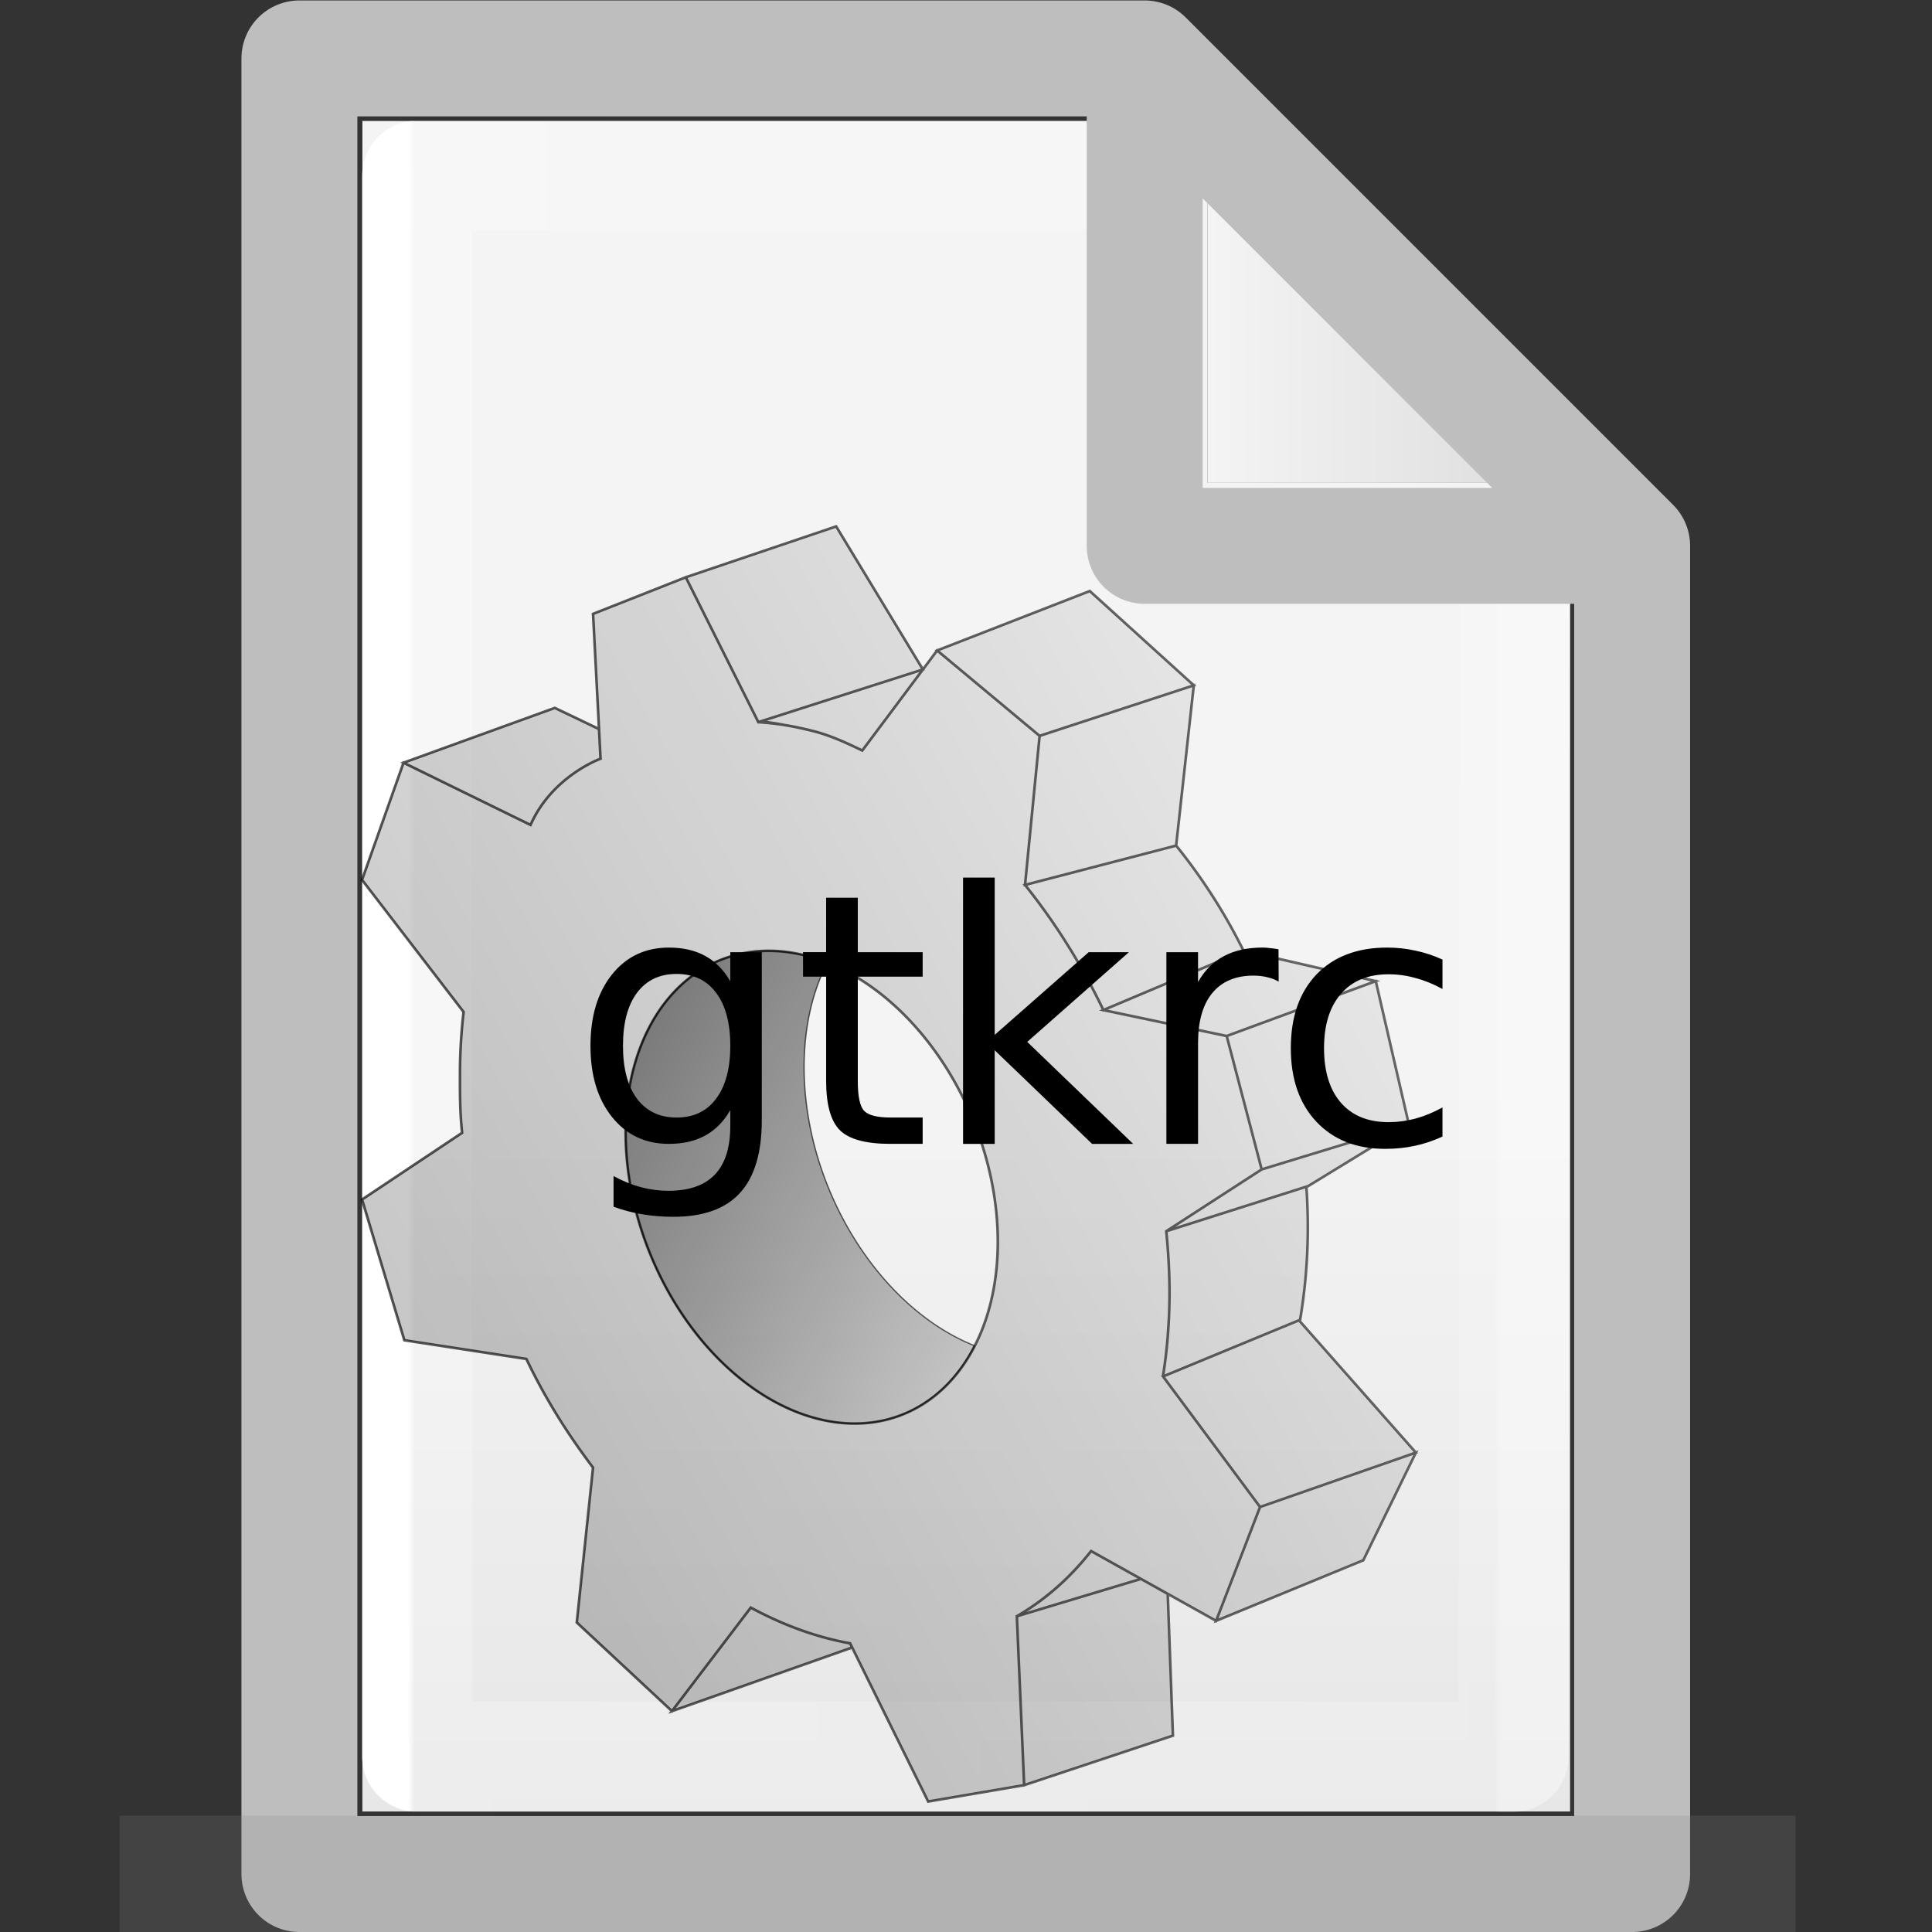<?xml version="1.0" encoding="UTF-8" standalone="no"?>
<!-- Created with Inkscape (http://www.inkscape.org/) -->

<svg
   xmlns:dc="http://purl.org/dc/elements/1.1/"
   xmlns:cc="http://creativecommons.org/ns#"
   xmlns:rdf="http://www.w3.org/1999/02/22-rdf-syntax-ns#"
   xmlns:svg="http://www.w3.org/2000/svg"
   xmlns="http://www.w3.org/2000/svg"
   xmlns:xlink="http://www.w3.org/1999/xlink"
   xmlns:sodipodi="http://sodipodi.sourceforge.net/DTD/sodipodi-0.dtd"
   xmlns:inkscape="http://www.inkscape.org/namespaces/inkscape"
   width="16"
   height="16"
   viewBox="0 0 4.233 4.233"
   version="1.1"
   id="svg384"
   enable-background="new"
   inkscape:version="0.92.3 (2405546, 2018-03-11)"
   sodipodi:docname="text16-base.svg">
  <rect x="0" y="0" width="4.233" height="4.233" fill="#333333" stroke="none"/>
  <defs
     id="defs378">
    <radialGradient
       gradientTransform="matrix(5.695,0,0,1,75.335,75.001)"
       gradientUnits="userSpaceOnUse"
       xlink:href="#linearGradient3688-464-309-255"
       id="radialGradient4093"
       fy="43.5"
       fx="4.993"
       r="2.5"
       cy="43.5"
       cx="4.993" />
    <linearGradient
       id="linearGradient3688-464-309-255">
      <stop
         id="stop3094"
         style="stop-color:#181818;stop-opacity:1"
         offset="0" />
      <stop
         id="stop3096"
         style="stop-color:#181818;stop-opacity:0"
         offset="1" />
    </linearGradient>
    <radialGradient
       gradientTransform="matrix(5.695,0,0,1,-52.665,-162.001)"
       gradientUnits="userSpaceOnUse"
       xlink:href="#linearGradient3688-464-309-255"
       id="radialGradient4095"
       fy="43.5"
       fx="4.993"
       r="2.5"
       cy="43.5"
       cx="4.993" />
    <linearGradient
       gradientUnits="userSpaceOnUse"
       xlink:href="#linearGradient3702-501-757-486"
       id="linearGradient4097"
       y2="39.999"
       x2="25.058"
       y1="47.028"
       x1="25.058"
       gradientTransform="matrix(2.842,0,0,0.714,-4.211,87.43)" />
    <linearGradient
       id="linearGradient3702-501-757-486">
      <stop
         id="stop3100"
         style="stop-color:#181818;stop-opacity:0"
         offset="0" />
      <stop
         id="stop3102"
         style="stop-color:#181818;stop-opacity:1"
         offset="0.5" />
      <stop
         id="stop3104"
         style="stop-color:#181818;stop-opacity:0"
         offset="1" />
    </linearGradient>
    <linearGradient
       x1="25.132"
       y1="0.985"
       x2="25.132"
       y2="47.013"
       id="linearGradient3019-2-2"
       xlink:href="#linearGradient3600"
       gradientUnits="userSpaceOnUse"
       gradientTransform="matrix(0.076,0,0,0.08,0.302,0.062)" />
    <linearGradient
       id="linearGradient3600">
      <stop
         id="stop3602"
         style="stop-color:#f4f4f4;stop-opacity:1"
         offset="0" />
      <stop
         id="stop3604"
         style="stop-color:#dbdbdb;stop-opacity:1"
         offset="1" />
    </linearGradient>
    <linearGradient
       inkscape:collect="always"
       xlink:href="#linearGradient3600"
       id="linearGradient1095"
       x1="81"
       y1="16.812"
       x2="109.375"
       y2="16.812"
       gradientUnits="userSpaceOnUse"
       gradientTransform="matrix(0.028,0,0,0.028,0.38,0.191)" />
    <linearGradient
       gradientTransform="matrix(0.026,0,0,0.03,0.426,0.31)"
       inkscape:collect="always"
       xlink:href="#linearGradient3977-3"
       id="linearGradient1059"
       x1="18"
       y1="60"
       x2="110.1"
       y2="60"
       gradientUnits="userSpaceOnUse" />
    <linearGradient
       id="linearGradient3977-3">
      <stop
         id="stop3979-6"
         style="stop-color:#ffffff;stop-opacity:1"
         offset="0" />
      <stop
         id="stop3981-0"
         style="stop-color:#ffffff;stop-opacity:0.235"
         offset="0.006" />
      <stop
         id="stop3983-6"
         style="stop-color:#ffffff;stop-opacity:0.157"
         offset="0.994" />
      <stop
         id="stop3985-2"
         style="stop-color:#ffffff;stop-opacity:0.392"
         offset="1" />
    </linearGradient>
    <linearGradient
       inkscape:collect="always"
       xlink:href="#linearGradient3600"
       id="linearGradient1722"
       gradientUnits="userSpaceOnUse"
       gradientTransform="matrix(0.028,0,0,0.028,0.38,0.191)"
       x1="81"
       y1="77.065"
       x2="81"
       y2="190.75" />
    <linearGradient
       gradientUnits="userSpaceOnUse"
       y2="114.336"
       x2="145.575"
       y1="7.586"
       x1="-42.502"
       id="linearGradient4733"
       xlink:href="#linearGradient4731" />
    <linearGradient
       id="linearGradient4731">
      <stop
         id="stop4727"
         offset="0"
         style="stop-color:#000000;stop-opacity:1;" />
      <stop
         id="stop4729"
         offset="1"
         style="stop-color:#000000;stop-opacity:0;" />
    </linearGradient>
    <linearGradient
       gradientUnits="userSpaceOnUse"
       y2="88.924"
       x2="1097.629"
       y1="128.637"
       x1="-552.609"
       id="linearGradient5315"
       xlink:href="#linearGradient4731" />
    <linearGradient
       y2="12.273"
       x2="193.131"
       y1="499.067"
       x1="-675.745"
       gradientUnits="userSpaceOnUse"
       id="linearGradient5122"
       xlink:href="#linearGradient4731" />
    <linearGradient
       gradientUnits="userSpaceOnUse"
       y2="85.378"
       x2="1165.041"
       y1="125.091"
       x1="-592.844"
       id="linearGradient5313"
       xlink:href="#linearGradient4731" />
  </defs>
  <sodipodi:namedview
     id="base"
     pagecolor="#ffffff"
     bordercolor="#666666"
     borderopacity="1.0"
     inkscape:pageopacity="0.0"
     inkscape:pageshadow="2"
     inkscape:zoom="24.48"
     inkscape:cx="9.2862032"
     inkscape:cy="7.42874"
     inkscape:document-units="px"
     inkscape:current-layer="layer35"
     showgrid="true"
     units="px"
     inkscape:window-width="902"
     inkscape:window-height="650"
     inkscape:window-x="168"
     inkscape:window-y="218"
     inkscape:window-maximized="0" />
  <g
     inkscape:groupmode="layer"
     id="layer3"
     inkscape:label="Layer 3"
     style="display:inline"
     sodipodi:insensitive="true">
    <path
       style="fill:url(#linearGradient1095);fill-opacity:1;stroke:#000000;stroke-width:0;stroke-linecap:round;stroke-linejoin:round;stroke-miterlimit:4;stroke-dasharray:none;stroke-opacity:1"
       d="M 2.646,0.265 V 1.058 h 0.794 z"
       id="path1720"
       inkscape:connector-curvature="0" />
    <path
       style="fill:url(#linearGradient1722);fill-opacity:1;stroke:#000000;stroke-width:0;stroke-linecap:round;stroke-linejoin:round;stroke-miterlimit:4;stroke-dasharray:none;stroke-opacity:1"
       d="M 2.646,1.058 H 3.44 V 3.969 H 0.794 V 0.265 l -3e-8,1.428e-5 1.852,-1.46e-5 c 1.73e-5,0.794 1.73e-5,0.794 1.73e-5,0.794 z"
       id="path1087"
       inkscape:connector-curvature="0" />
  </g>
  <g
     inkscape:groupmode="layer"
     id="layer4"
     inkscape:label="Layer 4"
     style="display:inline"
     sodipodi:insensitive="true">
    <path
       style="display:inline;fill:none;stroke:url(#linearGradient1059);stroke-width:0.241;stroke-linecap:round;stroke-linejoin:round;stroke-miterlimit:4;stroke-dasharray:none;stroke-opacity:1"
       d="m 3.319,1.289 -0.003,2.56 H 0.914 V 0.385 H 2.524"
       id="path1048"
       inkscape:connector-curvature="0"
       sodipodi:nodetypes="ccccc" />
  </g>
  <g
     inkscape:groupmode="layer"
     id="layer2"
     inkscape:label="Layer 2"
     style="display:inline"
     sodipodi:insensitive="true">
    <path
       id="path1001"
       style="display:inline;fill:none;stroke:#bebebe;stroke-width:0.254;stroke-linecap:round;stroke-linejoin:round;stroke-miterlimit:4;stroke-dasharray:none;stroke-opacity:1;paint-order:normal"
       d="M 2.508,0.128 3.576,1.196 M 2.508,0.128 0.656,0.128 v -9.49e-6 3.978 H 3.576 V 1.196 m 0,-3e-7 H 2.508 V 0.128"
       inkscape:connector-curvature="0" />
  </g>
  <g
     inkscape:label="Layer 1"
     inkscape:groupmode="layer"
     id="layer1"
     transform="translate(0,-292.767)"
     style="display:inline"
     sodipodi:insensitive="true">
    <g
       id="g978"
       style="display:inline;opacity:0.2;fill:#808080;fill-opacity:1;stroke:none;stroke-width:1.039"
       transform="matrix(0.034,0,0,0.053,-0.078,290.597)">
      <rect
         style="fill:#808080;fill-opacity:1;stroke:none;stroke-width:1.481"
         id="rect2801"
         y="116.001"
         x="103.789"
         height="5"
         width="14.211" />
      <rect
         style="fill:#808080;fill-opacity:1;stroke:none;stroke-width:1.481"
         id="rect3696"
         transform="scale(-1)"
         y="-121.001"
         x="-24.211"
         height="5"
         width="14.211" />
      <rect
         style="fill:#808080;fill-opacity:1;stroke:none;stroke-width:1.481"
         id="rect3700"
         y="116.001"
         x="24.211"
         height="5"
         width="79.579" />
    </g>
  </g>
  <g
     inkscape:groupmode="layer"
     id="layer35"
     inkscape:label="Layer 5">
    <g
       transform="matrix(0.036,0,0,0.036,-0.086,-0.142)"
       id="g16091">
      <g
         id="layer1-4"
         style="display:inline"
         transform="matrix(0.4,0,0,0.4,24.324,35.765)">
        <path
           inkscape:connector-curvature="0"
           style="fill:url(#linearGradient4733);fill-opacity:1;stroke:url(#linearGradient5315);stroke-width:0.195;stroke-miterlimit:4;stroke-dasharray:none;stroke-opacity:1"
           d="M 61.613,65.127 A 37.252,26.592 68.131 0 0 58.91,65.373 37.252,26.592 68.131 0 0 42.088,105.34 37.252,26.592 68.131 0 0 78.424,136.793 37.252,26.592 68.131 0 0 93.439,125.201 37.252,26.592 68.131 0 1 69.223,95.322 37.252,26.592 68.131 0 1 71.027,66.949 37.252,26.592 68.131 0 0 61.613,65.127 Z"
           id="path3864" />
      </g>
      <g
         style="display:inline"
         id="g5179"
         transform="matrix(0.4,0,0,0.4,24.324,35.765)">
        <path
           inkscape:connector-curvature="0"
           id="path5177"
           style="fill:url(#linearGradient5122);fill-opacity:1;stroke:url(#linearGradient5313);stroke-width:0.4;stroke-linecap:butt;stroke-linejoin:miter;stroke-miterlimit:4;stroke-dasharray:none;stroke-opacity:1"
           d="m 159.527,91.541 -22.398,6.838 -14.518,9.404 21.596,-6.867 z m 1.066,49.924 -23.713,8.275 -6.684,17.328 22.395,-9.215 z m -41.828,19.219 -18.887,5.682 1.111,25.703 22.639,-7.539 -0.789,-21.57 z m -59.371,4.369 -11.994,15.752 27.418,-9.684 -0.314,-0.635 c -1.802,-0.326 -3.63,-0.772 -5.48,-1.344 -3.289,-1.017 -6.503,-2.407 -9.629,-4.09 z M 85.584,22.312 60.887,30.215 c 1.248,0.136 2.506,0.322 3.775,0.576 1.357,0.221 2.666,0.504 4.189,0.883 2.577,0.641 5.067,1.783 7.51,2.969 z m 38.533,26.797 -22.994,5.982 c 0.002,0.002 0.004,0.004 0.006,0.006 0.457,0.568 0.902,1.15 1.348,1.732 0.169,0.221 0.338,0.441 0.506,0.664 0.41,0.546 0.815,1.098 1.215,1.656 0.171,0.239 0.341,0.478 0.51,0.719 0.447,0.636 0.888,1.277 1.322,1.928 0.001,0.002 0.003,0.002 0.004,0.004 0.003,0.005 0.007,0.009 0.01,0.014 2.069,3.102 3.98,6.363 5.723,9.75 0.435,0.845 0.858,1.698 1.271,2.559 0.002,0.003 0.004,0.006 0.006,0.01 l 21.338,-9.004 C 131.58,59.481 128.171,54.125 124.118,49.109 Z m 19.816,51.893 -21.318,6.779 -0.002,0.002 c 0.14,1.371 0.247,2.744 0.326,4.119 0.018,0.296 0.036,0.592 0.051,0.889 0.025,0.518 0.047,1.035 0.062,1.553 0.032,0.962 0.054,1.925 0.053,2.887 -0.002,1.111 -0.026,2.208 -0.07,3.293 -1.3e-4,0.003 1.2e-4,0.007 0,0.01 -0.029,0.734 -0.083,1.454 -0.131,2.176 -0.025,0.369 -0.039,0.744 -0.068,1.109 -0.073,0.913 -0.167,1.812 -0.27,2.705 -0.015,0.126 -0.026,0.255 -0.041,0.381 -0.106,0.889 -0.233,1.763 -0.367,2.631 -0.02,0.127 -0.033,0.258 -0.053,0.385 l 0.018,-0.041 20.686,-8.547 0.131,0.148 c 1.162,-6.749 1.472,-13.632 0.994,-20.479 z m -32.754,55.445 c -0.057,0.072 -0.117,0.139 -0.174,0.211 -0.002,0.003 -0.004,0.005 -0.006,0.008 -0.006,0.008 -0.013,0.015 -0.019,0.023 -0.487,0.611 -0.99,1.2 -1.502,1.775 -0.098,0.11 -0.198,0.219 -0.297,0.328 -0.508,0.559 -1.026,1.104 -1.557,1.629 -0.013,0.013 -0.026,0.028 -0.039,0.041 -0.005,0.005 -0.011,0.009 -0.016,0.014 -1.17,1.151 -2.395,2.213 -3.67,3.189 -0.056,0.043 -0.112,0.085 -0.168,0.127 -0.623,0.472 -1.258,0.925 -1.904,1.354 -0.64,0.425 -1.287,0.837 -1.949,1.219 l 18.885,-5.682 z m 20.626,-78.366 -18.762,-3.948 21.37,-9.017 20.075,4.613 z M 87.747,19.419 110.973,10.377 126.801,24.727 103.341,32.413 Z M 72.387,0.543 49.506,8.281 60.545,30.324 85.584,22.312 Z m 54.414,24.184 -23.459,7.688 -2.219,22.678 22.993,-5.982 z M 29.576,28.158 6.559,36.498 25.885,45.965 C 29.171,38.532 36.537,35.889 36.537,35.889 L 36.303,31.373 Z M 95.244,96.826 A 37.252,26.592 68.131 0 1 78.422,136.792 37.252,26.592 68.131 0 1 42.088,105.339 37.252,26.592 68.131 0 1 58.91,65.373 37.252,26.592 68.131 0 1 95.244,96.826 Z M 49.505,8.28 35.396,13.849 36.537,35.889 c 0,0 -7.366,2.642 -10.653,10.075 v 0 L 6.558,36.497 0.247,54.319 15.697,74.421 c -0.351,3.031 -0.548,6.172 -0.553,9.432 -0.005,3.203 -0.004,5.767 0.326,8.957 v 0 L 0.247,102.958 6.683,124.368 25.247,127.216 v 0 c 2.906,6.085 6.235,11.353 10.141,16.533 l -2.469,23.564 14.48,13.49 11.994,-15.752 v 0 c 3.126,1.683 6.34,3.073 9.629,4.09 1.85,0.572 3.678,1.018 5.48,1.344 l 11.883,24.07 14.604,-2.488 -1.111,-25.703 c 4.253,-2.452 8.059,-5.794 11.301,-9.918 l 19.018,10.621 6.684,-17.328 -14.758,-19.861 -0.018,0.041 c 0.641,-4.012 0.993,-8.245 1,-12.689 0.005,-3.153 -0.175,-6.307 -0.494,-9.447 v 0 l 14.518,-9.404 -5.322,-20.297 -18.764,-3.949 C 109.728,67.225 105.706,60.794 101.122,55.091 L 103.341,32.413 87.747,19.419 76.361,34.642 v 0 c -2.443,-1.186 -4.932,-2.327 -7.509,-2.969 -2.934,-0.73 -5.052,-1.117 -8.307,-1.35 z m 87.376,141.46 23.713,-8.275 -17.786,-20.132 -20.685,8.546 14.757,19.86 z m -5.074,-71.658 5.322,20.296 22.399,-6.837 -5.039,-21.812 z" />
      </g>
      <g
         transform="translate(10.2,4.324)"
         id="flowRoot80"
         style="font-style:normal;font-variant:normal;font-weight:normal;font-stretch:normal;font-size:21.333px;line-height:1.25;font-family:'DejaVu Sans';-inkscape-font-specification:'DejaVu Sans, Normal';font-variant-ligatures:normal;font-variant-caps:normal;font-variant-numeric:normal;font-feature-settings:normal;text-align:start;letter-spacing:0px;word-spacing:0px;writing-mode:lr-tb;text-anchor:start;fill:#000000;fill-opacity:1;stroke:none"
         aria-label="gtkrc">
        <path
           inkscape:connector-curvature="0"
           id="path88"
           d="m 36.635,63.27 q 0,-2.083 -0.865,-3.229 -0.854,-1.146 -2.406,-1.146 -1.542,0 -2.406,1.146 -0.854,1.146 -0.854,3.229 0,2.073 0.854,3.219 0.865,1.146 2.406,1.146 1.552,0 2.406,-1.146 0.865,-1.146 0.865,-3.219 z m 1.917,4.521 q 0,2.979 -1.323,4.427 -1.323,1.458 -4.052,1.458 -1.01,0 -1.906,-0.156 -0.896,-0.146 -1.74,-0.458 v -1.865 q 0.844,0.458 1.667,0.677 0.823,0.219 1.677,0.219 1.885,0 2.823,-0.99 0.938,-0.979 0.938,-2.969 v -0.948 q -0.594,1.031 -1.521,1.542 -0.927,0.51 -2.219,0.51 -2.146,0 -3.458,-1.635 -1.312,-1.635 -1.312,-4.333 0,-2.708 1.312,-4.344 1.312,-1.635 3.458,-1.635 1.292,0 2.219,0.51 0.927,0.51 1.521,1.542 v -1.771 h 1.917 z" />
        <path
           inkscape:connector-curvature="0"
           id="path90"
           d="m 44.395,54.259 v 3.312 H 48.343 v 1.49 h -3.948 v 6.333 q 0,1.427 0.385,1.833 0.396,0.406 1.594,0.406 H 48.343 v 1.604 h -1.969 q -2.219,0 -3.062,-0.823 -0.844,-0.833 -0.844,-3.021 v -6.333 h -1.406 v -1.49 h 1.406 v -3.312 z" />
        <path
           inkscape:connector-curvature="0"
           id="path92"
           d="m 50.801,53.03 h 1.927 v 9.573 l 5.719,-5.031 h 2.448 l -6.188,5.458 6.448,6.208 h -2.5 l -5.927,-5.698 v 5.698 h -1.927 z" />
        <path
           inkscape:connector-curvature="0"
           id="path94"
           d="m 70.01,59.363 q -0.323,-0.188 -0.708,-0.271 -0.375,-0.094 -0.833,-0.094 -1.625,0 -2.5,1.062 -0.865,1.052 -0.865,3.031 v 6.146 H 63.176 V 57.572 h 1.927 v 1.812 q 0.604,-1.062 1.573,-1.573 0.969,-0.521 2.354,-0.521 0.198,0 0.438,0.031 0.24,0.021 0.531,0.073 z" />
        <path
           inkscape:connector-curvature="0"
           id="path96"
           d="m 79.979,58.02 v 1.792 q -0.812,-0.448 -1.635,-0.667 -0.812,-0.229 -1.646,-0.229 -1.865,0 -2.896,1.188 -1.031,1.177 -1.031,3.312 0,2.135 1.031,3.323 1.031,1.177 2.896,1.177 0.833,0 1.646,-0.219 0.823,-0.229 1.635,-0.677 v 1.771 q -0.802,0.375 -1.667,0.562 -0.854,0.188 -1.823,0.188 -2.635,0 -4.188,-1.656 -1.552,-1.656 -1.552,-4.469 0,-2.854 1.562,-4.49 1.573,-1.635 4.302,-1.635 0.885,0 1.729,0.188 0.844,0.177 1.635,0.542 z" />
      </g>
    </g>
  </g>
</svg>
